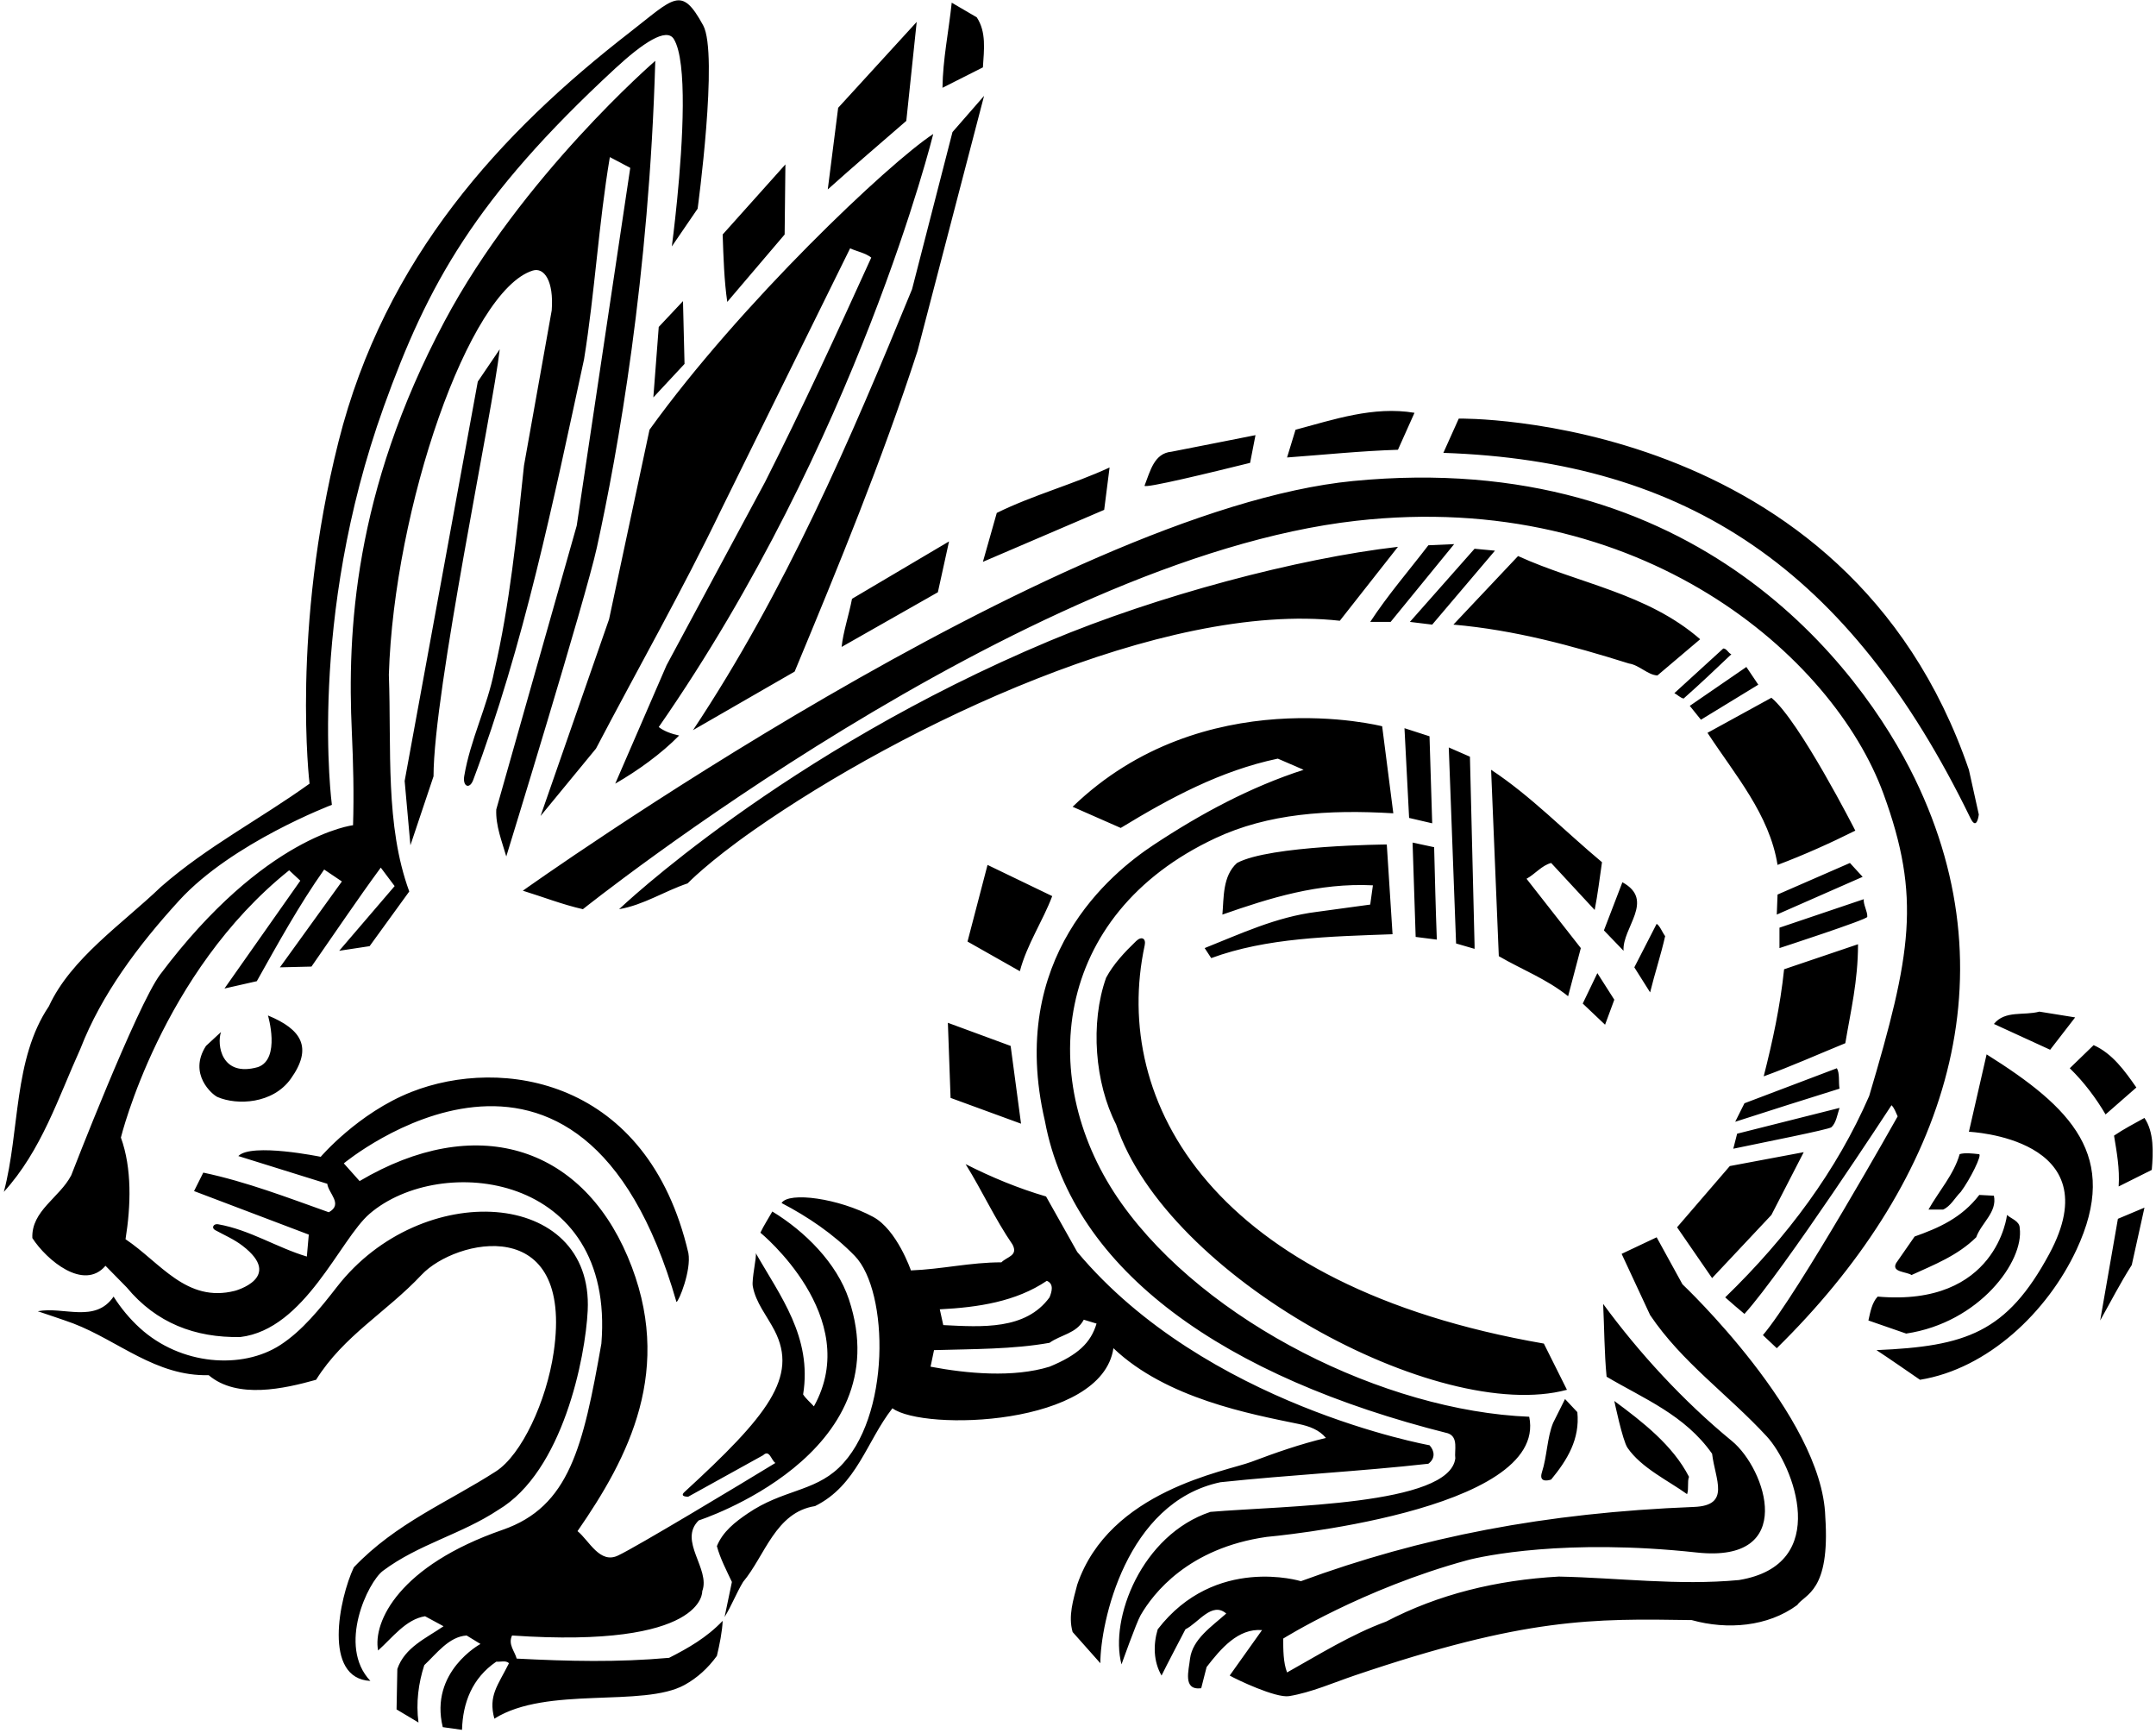 <?xml version="1.0" encoding="UTF-8"?>
<svg xmlns="http://www.w3.org/2000/svg" xmlns:xlink="http://www.w3.org/1999/xlink" width="504pt" height="405pt" viewBox="0 0 504 405" version="1.1">
<g id="surface1">
<path style=" stroke:none;fill-rule:nonzero;fill:rgb(0%,0%,0%);fill-opacity:1;" d="M 18.812 245.062 C 13.594 256.586 9.723 268.824 0.902 278.547 C 4.684 264.234 3.062 247.586 11.434 235.164 C 16.562 224.004 28.621 215.906 37.621 207.266 C 48.422 197.816 60.844 191.426 72.363 183.145 C 72.363 183.145 68.023 147.336 79.117 103.277 C 89.965 60.176 117.211 30.848 147.145 7.617 C 157.633 -0.52 159.234 -3.492 164.379 5.93 C 167.996 12.566 163.082 48.773 163.082 48.773 L 157.051 57.594 C 157.051 57.594 159.527 39.195 159.609 24.754 C 159.648 17.805 159.137 11.77 157.523 9.137 C 155.812 6.34 150.273 10.027 143.77 16.039 C 110.965 46.371 99.98 66.562 89.738 94.996 C 71.789 144.844 77.582 188.094 77.582 188.094 C 77.582 188.094 54.25 196.934 41.891 210.445 C 32.258 220.984 23.715 232.445 18.812 245.062 Z M 228.332 4.047 L 222.48 0.625 C 221.762 7.465 220.41 13.766 220.32 20.516 L 229.77 15.746 C 230.043 11.516 230.582 7.465 228.332 4.047 Z M 214.293 5.125 L 195.934 25.195 L 193.504 44.273 C 199.621 38.785 205.742 33.566 211.863 28.254 Z M 120.781 387.625 C 120.332 385.914 118.711 384.293 119.703 382.227 C 165 385.332 164.16 371.875 164.16 371.875 C 166.141 366.656 158.473 360.102 163.336 355.332 C 163.336 355.332 210.594 340.121 198.438 303.652 C 195.613 295.184 188.18 287.781 180.543 283.137 C 179.641 284.754 178.562 286.375 177.754 288.086 C 177.754 288.086 201.898 307.797 190.262 328.676 C 189.453 327.777 188.371 326.875 187.742 325.887 C 189.902 312.477 182.344 302.844 176.672 292.855 C 176.941 293.664 175.68 298.922 175.977 300.609 C 176.648 304.434 179.293 307.516 181.07 310.965 C 186.664 321.836 179.395 330.914 160.016 348.684 C 158.734 349.859 160.883 349.789 160.883 349.789 L 178.383 340.105 C 179.91 338.664 180.27 341.277 181.262 341.906 C 173.16 346.855 148.77 361.527 144.543 363.504 C 140.223 365.664 137.703 359.996 135.004 357.836 C 146.859 340.707 157.871 319.91 146.734 293.695 C 135.652 267.621 111.055 260.074 84.062 276.023 L 80.371 271.887 C 80.371 271.887 135.664 226 158.133 304.285 C 158.672 304.195 161.641 296.906 160.922 292.855 C 151.398 251.969 117.242 246.871 96.152 255.203 C 83.699 260.125 74.973 270.355 74.973 270.355 C 74.973 270.355 58.773 267.023 55.711 270.176 C 62.641 272.336 69.57 274.496 76.504 276.656 C 76.773 278.906 80.281 281.426 76.863 283.312 C 67.23 279.895 57.691 276.203 47.523 274.047 L 45.363 278.363 L 72.184 288.535 L 71.73 293.664 C 64.652 291.539 58.395 287.422 50.98 286.117 C 49.914 285.93 49.348 286.957 50.289 287.48 C 52.336 288.609 54.664 289.586 56.699 291.148 C 66.43 298.617 54.902 301.676 54.902 301.676 C 43.562 304.555 37.441 295.016 29.344 289.613 C 30.602 281.785 30.871 273.055 28.262 265.855 C 28.262 265.855 37.668 227.336 67.594 203.395 L 70.203 205.824 L 52.473 231.023 L 60.031 229.312 C 64.98 220.496 69.934 211.496 75.781 203.215 L 79.922 206.004 L 65.434 226.074 L 72.812 225.895 C 78.211 218.156 83.523 210.234 89.012 202.766 L 92.254 207.086 L 79.293 222.203 L 86.402 221.125 L 95.672 208.344 C 90.004 192.863 91.531 175.227 90.902 157.676 C 92.109 118.738 109.559 67.902 124.535 63.234 C 127.188 62.41 129.492 65.633 128.973 72.535 L 122.492 108.805 C 120.781 125.094 119.16 141.297 115.562 156.773 C 113.883 165.246 109.969 172.797 108.523 181.363 C 108.113 183.809 109.766 184.551 110.609 182.312 C 122.473 150.84 129.305 117.324 136.531 83.965 C 139.051 68.395 139.953 52.195 142.562 36.715 L 147.332 39.234 L 134.82 122.844 L 116.012 189.176 C 115.832 192.953 117.363 196.734 118.352 200.156 C 118.352 200.156 136.922 139.82 139.523 127.969 C 144.426 105.641 151.746 64.688 153.184 14.215 C 153.184 14.215 121.938 41.219 103.906 75.109 C 82.613 115.129 81.188 147.91 82.246 171.02 C 82.578 178.324 82.758 185.57 82.531 192.863 C 82.531 192.863 61.883 195.18 37.453 227.734 C 32 235 16.652 274.676 16.652 274.676 C 13.953 279.895 7.293 282.953 7.562 289.344 C 10.887 294.492 19.574 301.781 24.66 295.824 L 29.613 300.863 C 36.543 309.234 45.633 312.656 56.16 312.477 C 71.332 310.668 79.441 289.66 86.391 283.676 C 102.957 269.418 143.852 273.953 140.582 314.004 C 136.324 338.168 133.102 352.125 117.504 357.527 C 93.309 365.91 87.129 379.004 88.383 385.734 C 91.711 382.766 94.863 378.445 99.363 377.727 L 103.684 380.066 C 99.633 382.855 94.594 385.016 92.883 390.055 L 92.703 399.504 L 97.832 402.562 C 97.203 397.977 97.832 393.293 99.184 389.156 C 102.062 386.457 104.941 382.496 109.082 382.227 L 112.32 384.207 C 112.32 384.207 100.336 390.668 103.504 403.645 L 108.004 404.277 C 108.184 397.977 110.344 392.215 116.012 388.344 C 117.004 388.434 118.262 387.984 118.98 388.707 C 116.336 394 114.121 396.266 115.562 401.664 C 127.816 393.949 150.328 399.148 160.055 393.766 C 162.973 392.148 165.48 389.895 167.582 386.996 C 168.211 384.387 168.844 381.234 168.934 378.805 C 165.152 382.766 160.832 385.195 156.422 387.445 C 144.363 388.527 132.934 388.254 120.781 387.625 Z M 213.211 67.586 C 198.723 102.953 183.602 138.145 162.004 170.637 L 185.762 156.953 C 196.02 132.297 206.191 107.547 214.473 82.074 L 230.043 22.406 L 222.66 30.863 Z M 142.383 144.715 L 126.363 190.703 L 139.32 174.953 C 149.133 156.234 159.57 137.875 168.66 118.977 L 198.723 58.047 C 200.344 58.766 202.32 59.125 203.672 60.203 C 195.66 77.844 187.562 95.395 178.832 112.676 L 155.824 155.461 L 143.82 183.145 C 149.133 180.086 154.621 176.125 158.762 171.895 C 157.051 171.535 155.254 170.906 153.992 169.914 C 200.5 103 218.16 31.316 218.16 31.316 C 207.812 38.066 173 71 151.832 100.434 Z M 183.422 54.805 L 183.602 38.426 L 168.934 54.805 C 169.113 60.113 169.293 65.695 170.012 70.555 Z M 153.992 76.406 L 152.73 92.875 L 160.02 85.047 L 159.66 70.375 Z M 111.691 89.184 L 94.594 182.516 L 95.941 197.547 L 101.344 181.434 C 101.344 161.547 115.203 96.113 116.82 81.625 Z M 330.66 96.477 C 321.031 94.855 311.672 98.094 302.852 100.434 L 300.871 106.914 C 309.512 106.285 318.062 105.387 326.793 105.113 Z M 460.621 191.195 C 462.141 194.316 462.578 190.352 462.578 190.352 L 460.262 179.906 C 431.664 96.336 341.012 97.824 341.012 97.824 L 337.41 105.836 C 394.387 107.777 432.316 133.016 460.621 191.195 Z M 292.23 108.176 L 293.492 101.695 C 287.012 102.953 280.441 104.305 273.871 105.566 C 269.793 105.93 268.898 110.07 267.559 113.496 C 267.242 114.301 283.504 110.336 292.23 108.176 Z M 258.121 119.156 L 259.383 109.254 C 250.832 113.215 241.383 115.734 233.012 119.875 L 229.77 131.305 Z M 122.223 208.164 C 126.902 209.605 131.492 211.406 136.262 212.484 C 136.262 212.484 238.797 130.559 317.008 121.715 C 383.75 114.168 428.562 153.441 440.281 185.484 C 449.145 209.723 446.793 223.051 436.953 256.137 C 429.395 273.504 417.871 289.074 403.293 303.203 C 404.73 304.465 406.262 305.816 407.793 307.074 C 416.973 296.906 442.172 258.297 442.172 258.297 C 442.895 259.016 443.16 260.004 443.609 260.906 C 443.609 260.906 420.301 302.395 412.109 312.027 L 415.352 315.086 C 453.52 277.586 471.031 230.207 447.645 182.012 C 435.102 156.164 396.793 104.578 316.312 112.414 C 246.91 119.172 122.223 208.164 122.223 208.164 Z M 199.172 139.945 C 198.453 143.727 197.102 147.684 196.742 151.195 L 219.242 138.414 L 221.852 126.535 Z M 339.934 127.164 L 333.902 127.434 C 329.492 133.195 324.359 139.137 320.312 145.344 L 325.082 145.344 Z M 313.203 145.074 L 326.793 127.797 C 303.336 130.504 270.66 139.18 245.379 149.773 C 183.004 175.906 144.723 212.484 144.723 212.484 C 150.48 211.496 155.344 208.254 160.742 206.453 C 160.742 206.453 165.434 201.539 176.227 193.988 C 211.152 169.555 271.957 140.473 313.203 145.074 Z M 344.703 128.246 L 329.582 145.344 L 334.801 145.977 L 349.473 128.695 Z M 354.871 129.953 L 339.754 145.977 C 354.152 147.234 367.562 150.926 380.793 155.066 C 383.223 155.426 385.203 157.766 387.453 157.855 L 397.441 149.395 C 385.02 138.594 369.094 136.434 354.871 129.953 Z M 404.73 152.906 C 404.012 152.637 403.652 151.555 402.844 151.555 L 391.41 161.996 C 392.133 162.355 392.762 163.074 393.57 163.254 C 397.352 159.926 401.312 156.145 404.73 152.906 Z M 395.012 164.965 L 397.621 168.203 L 411.031 160.016 L 408.242 155.875 Z M 414.094 163.074 L 399.152 171.266 C 405.633 181.164 413.645 190.344 415.531 202.137 C 421.742 199.797 427.953 197.004 433.711 194.125 C 433.711 194.125 420.66 168.477 414.094 163.074 Z M 296.102 359.184 C 296.102 359.184 362.055 353.359 357.48 331.105 C 323.707 329.754 281.992 309.059 262.223 281.316 C 241.988 252.93 245.824 213.805 284.121 195.887 C 296.449 190.117 310.406 189.16 325.711 190.074 L 323.102 169.734 C 323.102 169.734 281.336 159 250.742 188.547 L 261.992 193.496 C 273.512 186.477 285.395 180.086 298.711 177.297 L 304.742 179.906 C 292.305 183.93 280.73 190.141 269.648 197.473 C 259.754 204.023 235.359 223.754 244.262 261.984 C 250.828 297.145 286.426 321.91 338.492 334.977 C 341.012 335.875 339.934 339.027 340.203 340.824 C 338.863 351.852 300.176 351.875 282.961 353.336 C 266.852 358.703 259.32 378.316 262.172 388.977 C 262.172 388.977 265.637 379.23 266.621 377.52 C 269.574 372.387 277.773 361.797 296.102 359.184 Z M 334.801 192.414 L 334.172 172.074 L 328.32 170.184 L 329.402 191.156 Z M 344.703 220.945 L 343.621 176.844 L 338.672 174.684 L 340.383 220.496 L 344.703 221.754 Z M 372.781 212.664 C 373.504 208.977 373.953 205.195 374.492 201.504 C 365.852 194.305 357.754 185.934 348.57 179.906 L 350.371 223.465 C 355.77 226.613 361.531 228.773 366.57 232.824 L 369.543 221.574 L 356.852 205.375 C 358.832 204.297 360.453 202.227 362.609 201.684 Z M 330.934 218.965 C 332.551 219.145 334.262 219.414 335.883 219.594 C 335.609 212.395 335.434 205.195 335.254 197.996 L 330.211 196.914 Z M 307.801 213.113 C 298.352 214.285 289.98 218.246 281.609 221.574 L 283.145 223.914 C 296.102 219.145 310.859 218.875 325.531 218.336 L 324.184 197.363 C 324.184 197.363 296.82 197.547 289.172 201.684 C 285.754 204.746 286.109 209.875 285.754 213.746 C 296.82 209.875 308.254 206.273 320.941 206.906 L 320.312 211.406 Z M 415.531 209.062 L 415.352 213.746 L 435.422 204.926 L 432.453 201.684 Z M 230.852 202.137 L 226.172 220.047 L 238.41 226.977 C 240.031 220.766 243.812 215.188 245.973 209.426 Z M 379.262 206.188 L 374.941 217.438 L 379.531 222.203 C 379.172 216.805 387.004 210.414 379.262 206.188 Z M 415.98 216.805 L 415.98 221.574 C 415.98 221.574 436.445 214.914 436.504 214.285 C 436.617 213.09 435.516 211.324 435.691 210.145 Z M 389.254 218.785 C 388.531 217.797 388.082 216.445 387.27 215.906 L 382.051 226.074 L 385.742 231.926 C 386.82 227.516 388.262 223.195 389.254 218.785 Z M 265.598 219.93 C 262.855 222.57 260.309 225.281 258.57 228.504 C 254.793 239.125 255.961 253.164 260.91 262.797 C 272.758 298.527 336.172 332.918 366.301 324.805 L 360.902 314.004 C 283.508 300.586 259.703 257.559 267.594 220.91 C 267.941 219.285 266.836 218.738 265.598 219.93 Z M 434.344 220.676 L 417.062 226.523 C 416.16 235.164 414.359 243.445 412.293 251.547 C 418.77 249.203 424.98 246.414 431.371 243.805 C 432.633 236.246 434.336 229.336 434.344 220.676 Z M 377.371 233.637 L 373.41 227.426 L 369.992 234.535 L 375.211 239.484 Z M 485.102 237.773 L 476.73 236.426 C 473.133 237.414 468.723 236.062 466.109 239.305 L 479.254 245.336 Z M 48.152 244.438 C 43.918 251 49.645 255.863 50.859 256.387 C 55.43 258.352 63.777 258.012 67.984 252.109 C 73.16 244.852 70.539 240.578 62.641 237.324 C 62.641 237.324 65.668 247.5 60.301 249.387 C 51.668 251.836 50.672 244.074 51.66 241.195 Z M 221.582 239.035 L 222.211 256.586 L 238.684 262.613 L 236.254 244.438 Z M 492.211 260.453 L 499.41 254.156 C 496.711 250.285 493.832 246.234 489.422 244.254 L 483.844 249.656 C 487.262 252.984 490.051 256.766 492.211 260.453 Z M 464.402 246.414 L 460.262 264.504 C 460.262 264.504 493.691 265.898 479.062 293.031 C 469.113 311.484 459.539 314.645 438.66 315.535 C 442.082 317.785 445.41 320.125 448.832 322.465 C 464.684 319.906 478.641 306.594 485.426 292.043 C 495.629 270.16 484.215 258.852 464.402 246.414 Z M 429.395 249.656 L 407.793 257.844 L 405.633 262.164 C 413.73 259.555 421.922 256.945 430.02 254.426 C 429.754 252.895 430.109 250.824 429.395 249.656 Z M 428.125 263.441 C 429.23 262.422 429.492 260.52 430.02 258.926 L 406.082 264.953 L 405.184 268.465 C 412.02 267.023 427.547 263.977 428.125 263.441 Z M 501.301 261.266 C 498.871 262.613 496.441 263.875 494.191 265.406 C 494.82 269.273 495.543 273.055 495.27 277.285 L 503.012 273.414 C 503.371 269.273 503.551 264.594 501.301 261.266 Z M 414.094 283.945 L 421.652 269.273 L 404.371 272.516 L 392.043 286.824 L 400.23 298.703 Z M 462.625 269.738 C 460.988 269.566 459.363 269.363 458.102 269.727 C 456.754 274.496 453.242 278.363 450.812 282.688 L 454.23 282.688 C 456.031 281.875 456.934 279.984 458.371 278.547 C 460.531 275.664 463.438 269.824 462.625 269.738 Z M 257.223 388.707 L 250.742 381.414 C 249.66 377.637 250.922 373.855 251.82 370.344 C 259.336 348.332 286.48 343.918 292.531 341.641 C 298.211 339.5 303.949 337.492 309.961 336.055 C 308.371 334.148 306.086 333.312 303.574 332.793 C 292.391 330.484 272.637 326.859 260.281 315.086 C 257.578 333.371 215.871 334.48 208.621 329.125 C 202.594 336.777 200.344 347.125 190.531 351.984 C 181.262 353.426 178.832 363.594 173.703 369.715 C 172.082 372.414 171.004 375.293 169.383 377.906 L 171.094 369.715 C 169.832 367.016 168.391 364.316 167.582 361.344 C 168.957 357.945 171.844 355.707 174.797 353.699 C 182.922 348.164 190.145 348.664 196.055 343.059 C 208.316 331.426 207.836 301.781 199.82 293.516 C 194.848 288.387 188.754 284.305 182.703 281.156 C 184.402 278.438 196.098 280.062 204.117 284.398 C 209.68 287.402 212.941 296.906 212.941 296.906 C 220.141 296.637 226.801 295.016 234.094 295.016 C 235.441 293.664 238.051 293.484 236.703 290.875 C 232.562 284.844 229.594 278.273 225.723 272.062 C 231.754 275.125 238.051 277.734 244.531 279.625 L 251.82 292.586 C 281.824 328.418 334.172 337.766 334.172 337.766 C 335.344 339.027 335.609 340.824 333.902 342.086 C 317.883 343.887 301.41 344.695 285.301 346.406 C 263.133 351.09 257.223 379.402 257.223 388.707 Z M 219.691 305.996 L 220.504 309.684 C 229.594 310.137 239.762 310.855 245.344 303.203 C 245.883 301.855 246.422 300.055 244.711 299.336 C 237.512 304.195 228.691 305.543 219.691 305.996 Z M 256.336 309.332 L 253.352 308.426 C 251.641 311.664 247.953 311.934 245.344 313.824 C 236.793 315.355 227.52 315.266 218.344 315.535 L 217.531 319.406 C 226.082 321.027 236.883 322.016 245.344 319.406 C 252 316.668 254.984 313.832 256.336 309.332 Z M 447.57 288.984 L 443.254 295.195 C 442.082 297.355 445.684 297.176 446.852 297.984 C 452.16 295.555 457.562 293.484 461.973 289.164 C 463.141 285.836 466.922 283.312 466.109 279.445 L 462.691 279.266 C 458.551 284.664 453.152 287.004 447.57 288.984 Z M 490.953 308.605 C 493.383 304.285 495.633 299.875 498.332 295.645 L 501.301 282.234 L 495.094 284.844 Z M 89.508 367.121 C 97.844 360.871 107.871 358.582 116.461 352.887 C 131.629 343.891 136.855 317.141 137.383 306.305 C 138.785 277.68 98.465 275.383 78.773 300.746 C 74.809 305.852 70.633 311.02 65.543 314.324 C 56.629 320.117 42.258 319.109 32.66 310.34 C 30.316 308.195 28.254 305.711 26.551 303.023 C 22.23 309.324 14.852 305.277 8.82 306.445 C 8.82 306.445 15.383 308.633 17.141 309.305 C 27.668 313.34 36.441 321.695 48.781 321.387 C 55.441 327.055 66.512 324.535 73.891 322.465 C 80.352 312.129 90.293 306.719 98.574 297.91 C 106.395 289.598 134.227 283.203 129.434 316.016 C 127.746 327.535 121.918 340.02 115.922 343.875 C 104.723 351.082 92.602 355.922 82.711 366.293 C 79.293 373.57 75.422 392.273 86.582 392.844 C 78.816 384.664 86.039 369.719 89.508 367.121 Z M 472.141 287.004 C 472.141 285.387 470.16 284.844 469.172 283.945 C 469.172 283.945 466.812 305.473 438.934 303.023 C 437.582 304.465 437.223 306.625 436.77 308.605 L 445.594 311.664 C 462.707 309.121 473.191 294.777 472.141 287.004 Z M 393.301 300.145 L 387.27 289.164 L 379.082 293.035 L 385.742 307.344 C 393.191 318.406 403.922 325.859 413.004 335.695 C 419.246 342.457 428.336 365.668 406.531 369.266 C 392.312 370.613 378.184 368.727 364.41 368.457 C 349.832 369.266 336.242 372.594 324.004 378.984 C 315.902 381.957 308.434 386.637 300.871 390.863 C 299.973 388.527 299.973 385.465 299.973 382.945 C 299.973 382.945 318.559 371.285 342.992 364.637 C 346.559 363.668 365.98 359.504 396.648 362.832 C 420.254 365.395 412.809 343.293 404.855 336.77 C 393.461 327.418 383.105 316.117 374.762 304.734 C 375.031 310.137 375.031 316.254 375.57 321.746 C 384.211 326.875 393.844 330.656 400.23 339.746 C 400.953 345.82 404.648 351.84 396.008 352.18 C 361.145 353.547 332.23 359.203 304.109 369.535 C 304.109 369.535 284.059 363.355 270.633 380.785 C 269.551 384.387 269.645 388.344 271.531 391.586 C 272.344 389.875 277.109 380.785 277.109 380.785 C 280.172 379.254 283.32 374.215 286.652 377.094 C 283.23 380.156 278.82 383.035 278.191 387.625 C 277.922 390.324 276.395 395.094 280.801 394.555 C 281.254 392.934 281.609 391.227 282.062 389.605 C 285.395 385.285 289.441 380.516 295.02 380.965 L 287.461 391.586 C 288.992 392.484 298.262 396.902 301.352 396.395 C 306.504 395.551 311.82 393.215 316.621 391.586 C 356.664 378 372.332 378.266 395.461 378.625 C 403.832 380.965 413.281 380.156 420.121 375.113 C 421.934 372.516 427.883 372.082 426.688 354.445 C 426 331 393.301 300.145 393.301 300.145 Z M 362.609 345.777 C 366.395 341.184 369.359 336.324 368.73 330.027 L 365.852 326.965 L 363.062 332.543 C 361.648 336.031 361.648 340.367 360.461 344.043 C 359.531 346.914 362.609 345.777 362.609 345.777 Z M 394.383 349.195 C 394.832 347.934 394.383 346.316 394.832 345.145 C 391.051 337.766 383.941 332.277 377.371 327.414 C 377.371 327.414 379.297 336.664 380.453 338.355 C 383.676 343.066 390.078 346.082 394.383 349.195 "/>
</g>
</svg>
